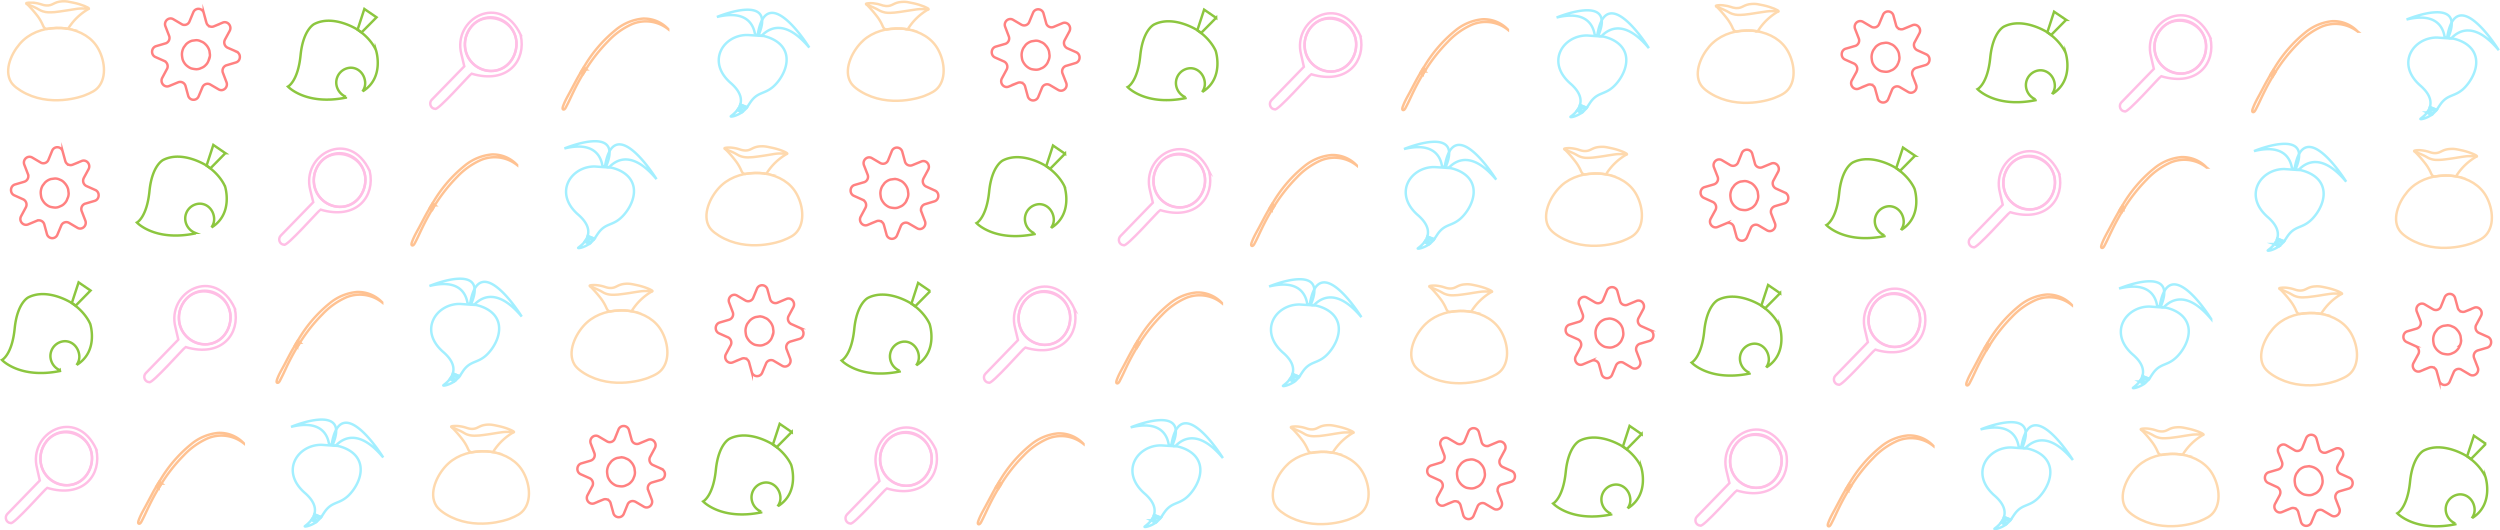 <svg id="Layer_1" data-name="Layer 1" xmlns="http://www.w3.org/2000/svg" viewBox="0 0 3034.2 643.6">
  <defs>
    <style>
      .hbcls-1,.hbcls-2,.hbcls-3,.hbcls-4,.hbcls-5,.hbcls-6,.hbcls-7,.hbcls-8,.hbcls-9{fill:none}.hbcls-1{stroke:#fed9ae}.hbcls-1,.hbcls-10,.hbcls-2,.hbcls-3,.hbcls-4,.hbcls-5,.hbcls-6,.hbcls-7,.hbcls-8,.hbcls-9{stroke-miterlimit:10}.hbcls-1,.hbcls-2,.hbcls-3,.hbcls-4,.hbcls-6,.hbcls-7,.hbcls-9{stroke-width:3px}.hbcls-2{stroke:#000}.hbcls-3{stroke:#ff8181}.hbcls-4{stroke:#8cc63f}.hbcls-5,.hbcls-6{stroke:#ffbee5}.hbcls-7,.hbcls-8{stroke:#ffc292}.hbcls-9{stroke:#a3efff}.hbcls-10{fill:#fff;stroke:#dfcca8}
    </style>
  </defs>
  <path class="hbcls-1" d="M1071.3 22.5c9.2 1 10.4 3 15.7 3.4 8.2.6 8.9-4.4 19.5-5 4.4-.4 7.6.3 13.6 1.6 10 2.1 19.1 6.2 18.8 7.3-.1.6-3-.2-8.6-.2-4 0-6.2.4-14 1.6-11 1.7-16.5 2.6-19 2.7-6 .4-9.9.7-14.6-1-4-1.3-4.2-2.4-11.6-5.6-5.5-2.5-8.5-3.3-8.3-4s5-1.1 8.5-.8z" transform="translate(-11.8 -18.6)"/>
  <path class="hbcls-1" d="M1062.8 23.3a145.7 145.7 0 0114 16 56 56 0 015.5 9.2c1.3 2.8 2 5.5 5.4 6 0 0 15-2.5 25-.3h-.5a2.5 2.5 0 001.7-.7 70.6 70.6 0 0125-23.8" transform="translate(-11.8 -18.6)"/>
  <path class="hbcls-1" d="M1059.3 68c-12 10.8-23.3 32.4-16.4 48.1 1.7 4 5 8.2 13.2 13.3 34.8 21.4 75 6.7 77.4 5.7 8.3-3.4 14.1-5.9 18.4-12.2 9.5-14 4.7-35.9-4.3-48.6-18.2-25.7-64.3-28.3-88.3-6.4z" transform="translate(-11.8 -18.6)"/>
  <path class="hbcls-3" d="M1318 82l-10.8-4.8a7.1 7.1 0 01-3.4-9.5 3.6 3.6 0 01.2-.4l5.7-10.6c3.1-5.8-2.4-12.4-8.3-10l-11 4.6a6.7 6.7 0 01-8.6-3.7 7.5 7.5 0 01-.3-1l-3.2-11.7a6.7 6.7 0 00-12.7-.8l-4.6 11.1a6.6 6.6 0 01-8.6 3.8 7.2 7.2 0 01-.9-.4l-10.2-6c-5.5-3.2-11.9 2.6-9.5 8.7l4.3 11.3a7 7 0 01-4 9.2l-.5.1-11.3 3.3c-6 1.8-6.6 10.6-.8 13.2l10.8 4.8a7.1 7.1 0 013.4 9.5 3 3 0 01-.2.4l-5.7 10.6c-3.1 5.8 2.4 12.4 8.3 10l11-4.6a6.7 6.7 0 018.6 3.7 5.8 5.8 0 01.3 1l3.2 11.7a6.7 6.7 0 0012.7.8l4.6-11.2a6.6 6.6 0 018.6-3.7 5.6 5.6 0 01.9.4l10.2 6c5.6 3.2 12-2.6 9.6-8.7l-4.4-11.3a7 7 0 014-9.2 4 4 0 01.5-.1l11.3-3.4c6-1.7 6.6-10.5.8-13.1zm-33.9 10.5a13.2 13.2 0 01-3.4 5.6 12.6 12.6 0 01-5.4 3.6 12.3 12.3 0 01-6.5 1.5 33 33 0 01-4.6-.6c-2.5-.4-5.8-2.7-7.5-4.5s-4-5.2-4.4-7.8a35.9 35.9 0 01-.6-4.8 18 18 0 012.3-8.8l2.6-3.6a16.5 16.5 0 017.4-4.4l4.5-.7a12.1 12.1 0 016.5 1.5 12.5 12.5 0 015.4 3.6l.2.3.2.2 1 1.1a17.5 17.5 0 013.2 6.4l.6 4.6a13.5 13.5 0 01-1.5 6.8z" transform="translate(-11.8 -18.6)"/>
  <path class="hbcls-4" d="M1487.3 80.5s-5.4-14-22.8-25.5c0 0-28.5-18.3-51.9-6.7 0 0-13.7 6-16.9 38s-15.3 38-15.3 38 21.4 23.3 70.3 13.4v-1a19 19 0 01-11.7-17 18.1 18.1 0 0117.6-18.3c9.8 0 17.1 8.4 17.5 18.3a16.6 16.6 0 01-2.5 9.4 3.6 3.6 0 01.5.4c25.6-16.8 15.2-49 15.2-49z" transform="translate(-11.8 -18.6)"/>
  <path class="hbcls-4" d="M1476 21.6L1457.8 40l-4.6-3.3 8.2-25 14.6 10z"/>
  <path class="hbcls-6" d="M1662.8 61.7c-24.2-52.2-83.2-20-71.8 23.4l3.3 14.6-39.4 40.6c-3.8 4-1.3 10.7 4 11 3 3 42-41.4 44.3-42.6 43.7 13.2 66.8-16 59.6-47zm-7.7 24c-14.8 36.8-68.5 17.6-58.9-21.1 13.5-43.4 74.8-20.8 59 21.2z" transform="translate(-11.8 -18.6)"/>
  <ellipse class="hbcls-6" cx="1614.7" cy="54.3" rx="31.3" ry="32.6"/>
  <path class="hbcls-7" d="M1736.6 107.7l-.9-.6-2.9 5c-3.4 6-6.6 12.3-9.9 18.5-3 5.5-6.2 11-8.4 17-.4 1-1.7 4.4.4 4.6 1.6.1 2.9-2.8 3.5-4 3-5.6 5.5-11.4 8.3-17.2q5.4-11.2 11.8-22zM1739.4 104.1a24 24 0 00-1.3-1l-1.2 2.1 1.6 1.2 1.2.8 1.1-1.9zM1841.9 54.5A40.2 40.2 0 001811 42a60.6 60.6 0 00-33 13.8 163 163 0 00-38.7 45.5l2.1 1.7.6.5a197.8 197.8 0 0127.1-34.2 89.7 89.7 0 0129.3-20.8 43.6 43.6 0 0135.9 1.3 45 45 0 017.6 4.9z" transform="translate(-11.8 -18.6)"/>
  <path class="hbcls-7" d="M1726.8 90.4l1-1.8-2.7-2-1.1 1.9 2.8 2zM1729 86.7l1.2-1.9-2.7-2.2-1.2 1.9 2.8 2.2z"/>
  <path class="hbcls-9" d="M1947.3 61.2a2.7 2.7 0 01.7.2h.5a10.6 10.6 0 013.1.5c22.5-52.5-50.6-22-50.6-22 36.2-8.9 44.5 9.5 46.3 21.3z" transform="translate(-11.8 -18.6)"/>
  <path class="hbcls-9" d="M1950.4 61.5a9.4 9.4 0 012.9 1 10.9 10.9 0 012.4-.2c9.4-9.7 28.7-19.5 57.3 14.7 0 0-51.7-83.5-62.6-15.5z" transform="translate(-11.8 -18.6)"/>
  <path class="hbcls-9" d="M1929.3 146a31 31 0 003.2 1.4l5 2c1.8-2.4 3.2-4.7 4.8-7 8.7-12 16.8-8.7 27.4-18.3 9.7-8.7 20.2-27 14.1-42.2-5.8-14.6-23.6-18.4-26.1-18.9l-9.7-.6-9.6-.7c-14.6-.3-27.4 7.7-32.7 19.1s-3 26.3 12.5 39.6c11.6 10.3 13.2 19 11.1 25.6zM1928.7 151.5c1.6.7 3 1.6 4.6 2.5a25.8 25.8 0 002.8-2.8 77.7 77.7 0 01-7.6-3 20 20 0 01-1.3 2.6zM1930.7 155.2a97.3 97.3 0 00-4.8-2.6 30.3 30.3 0 01-2.1 2.6c-3.1 3.3-6.2 5.1-6 5.3.4.9 7-.6 12.8-4.5l.8-.5z" transform="translate(-11.8 -18.6)"/>
  <path class="hbcls-9" d="M1924.3 132.6l1.5-1.8-8.2-3.4-.8 2.2M1921.5 135.4l-2 1.5-5.4-2.9 1.3-1.8 6.1 3.2"/>
  <path class="hbcls-3" d="M1146.6 249.9l-10.8-4.9a7.1 7.1 0 01-3.3-9.5 3.6 3.6 0 01.1-.3l5.7-10.6c3.1-5.8-2.4-12.4-8.3-10l-11 4.5a6.7 6.7 0 01-8.6-3.6 7.6 7.6 0 01-.3-1l-3.2-11.7a6.7 6.7 0 00-12.7-.9l-4.5 11.2a6.6 6.6 0 01-8.6 3.8 7.2 7.2 0 01-.9-.4l-10.2-6c-5.6-3.2-11.9 2.6-9.6 8.7l4.4 11.3a7 7 0 01-4 9.2l-.5.1-11.3 3.3c-6 1.8-6.6 10.6-.8 13.2l10.7 4.8a7.1 7.1 0 013.4 9.5l-.2.4-5.7 10.6c-3 5.8 2.5 12.4 8.4 10l10.8-4.5a6.7 6.7 0 018.7 3.7 5.8 5.8 0 01.3.9l3.2 11.7a6.7 6.7 0 0012.7.9l4.6-11.3a6.6 6.6 0 018.6-3.7 6.7 6.7 0 011 .5l10.2 5.9c5.5 3.2 11.8-2.6 9.5-8.7l-4.3-11.3a7 7 0 014-9.2 4 4 0 01.4-.1l11.3-3.4c6-1.8 6.6-10.5.8-13.1zm-33.9 10.5a13.1 13.1 0 01-3.4 5.6 12.7 12.7 0 01-5.4 3.6 12.3 12.3 0 01-6.5 1.5 33 33 0 01-4.6-.6c-2.5-.4-5.8-2.7-7.5-4.5s-4-5.2-4.4-7.8a37.6 37.6 0 01-.6-4.8 18 18 0 012.3-8.8l2.6-3.6a16.5 16.5 0 017.4-4.5l4.5-.6a12.2 12.2 0 016.5 1.5 12.4 12.4 0 015.4 3.6l.3.3.1.1a11 11 0 011 1.2 17.6 17.6 0 013.2 6.4l.6 4.6a13.5 13.5 0 01-1.5 6.8z" transform="translate(-11.8 -18.6)"/>
  <path class="hbcls-4" d="M1304 245.4s-5.5-14-22.9-25.4c0 0-28.5-18.4-51.9-6.8 0 0-13.7 6.1-16.9 38s-15.3 38.2-15.3 38.2 21.4 23.2 70.4 13.3l-.2-1a19 19 0 01-11.5-17 18.1 18.1 0 0117.5-18.3c9.8 0 17.1 8.4 17.6 18.3a16.6 16.6 0 01-2.6 9.4 3.6 3.6 0 01.5.4c25.6-17 15.2-49.1 15.2-49.1z" transform="translate(-11.8 -18.6)"/>
  <path class="hbcls-4" d="M1292.6 186.5l-18.1 18.4-4.7-3.3 8.2-25 14.6 10z"/>
  <path class="hbcls-6" d="M1479.4 226.6c-24.2-52.2-83.2-20-71.8 23.5l3.4 14.5-39.4 40.6c-3.8 4-1.4 10.7 4 11 3 3 41.9-41.4 44.3-42.6 43.6 13.2 66.6-16 59.5-47zm-7.7 24c-14.8 36.8-68.5 17.6-58.9-21.1 13.5-43.4 74.8-20.8 59 21.2z" transform="translate(-11.8 -18.6)"/>
  <ellipse class="hbcls-6" cx="1431.3" cy="219.2" rx="31.3" ry="32.6"/>
  <path class="hbcls-7" d="M1553.2 272.6l-.9-.6-2.9 5c-3.4 6.1-6.6 12.3-9.9 18.5-3 5.5-6.2 11-8.4 17-.4 1-1.7 4.4.4 4.6 1.6 0 2.9-2.8 3.5-4 3-5.6 5.5-11.5 8.3-17.2a287 287 0 0111.8-22zM1556 269l-1.3-1-1.3 2.1 1.7 1.1 1.1.9 1.2-2zM1658.5 219.4a40 40 0 00-31-12.6 60.6 60.6 0 00-33 13.8 163 163 0 00-38.6 45.5l2 1.7.7.5a197.7 197.7 0 0127-34.2 89.8 89.8 0 0129.3-20.8 43.6 43.6 0 0136 1.3 45 45 0 017.6 4.9z" transform="translate(-11.8 -18.6)"/>
  <path class="hbcls-7" d="M1543.4 255.3l1-1.8-2.7-2-1.1 1.9 2.8 2zM1545.7 251.6l1.1-1.9-2.7-2.2-1.1 1.9 2.7 2.2z"/>
  <path class="hbcls-9" d="M1762 220.8l.7.2h.5a11 11 0 013.1.5c22.5-52.5-50.5-22-50.5-22 36.2-8.8 44.5 9.5 46.2 21.3z" transform="translate(-11.8 -18.6)"/>
  <path class="hbcls-9" d="M1765.2 221.2a9.4 9.4 0 012.9 1 10.9 10.9 0 012.4-.3c9.3-9.6 28.7-19.5 57.2 14.7 0 0-51.6-83.5-62.5-15.4z" transform="translate(-11.8 -18.6)"/>
  <path class="hbcls-9" d="M1744.1 305.7a31 31 0 003.2 1.4l5 1.9c1.8-2.3 3.2-4.7 4.8-7 8.7-11.9 16.8-8.7 27.4-18.2 9.7-8.7 20.2-27 14-42.3-5.8-14.5-23.5-18.3-26-18.8l-9.7-.7-9.6-.6c-14.6-.4-27.4 7.7-32.7 19s-3 26.3 12.5 39.6c11.7 10.3 13.2 19 11.1 25.7zM1743.5 311.1l4.6 2.5a28.9 28.9 0 002.8-2.7 75.5 75.5 0 01-7.6-3 20 20 0 01-1.4 2.5zM1745.5 314.8l-4.3-2.3-.5-.2a30 30 0 01-2.2 2.5c-3 3.3-6.1 5.2-6 5.4.4.8 7-.7 12.9-4.5l.8-.6z" transform="translate(-11.8 -18.6)"/>
  <path class="hbcls-9" d="M1739 292.3l1.6-2-8.2-3.3-.8 2.2M1736.3 295l-2 1.5-5.4-2.8 1.3-2 6.1 3.3"/>
  <path class="hbcls-1" d="M1918.7 198.5c9.3 1 10.5 3 15.7 3.4 8.3.5 9-4.4 19.5-5 4.5-.4 7.7.3 13.7 1.6 9.9 2.1 19 6.2 18.8 7.3-.1.5-3-.2-8.7-.2-3.9 0-6 .4-14 1.6a315 315 0 01-19 2.7c-6 .4-9.8.7-14.6-1-3.8-1.3-4-2.4-11.5-5.6-5.5-2.5-8.5-3.3-8.4-4s5.1-1.2 8.5-.8z" transform="translate(-11.8 -18.6)"/>
  <path class="hbcls-1" d="M1910.3 199.3a145.7 145.7 0 0114 16 56 56 0 015.5 9.1c1.3 2.8 2 5.5 5.4 6 0 0 15-2.4 24.9-.2h-.4a2.5 2.5 0 001.7-.7 70.6 70.6 0 0125-23.7" transform="translate(-11.8 -18.6)"/>
  <path class="hbcls-1" d="M1906.8 244c-12 10.8-23.3 32.4-16.5 48.1 1.8 4 5 8.2 13.3 13.3 34.7 21.4 75 6.7 77.4 5.7 8.3-3.4 14-5.9 18.4-12.2 9.4-14 4.7-35.9-4.3-48.6-18.2-25.7-64.3-28.3-88.3-6.4zM2102.8 25c9.3 1 10.5 3 15.7 3.4 8.3.6 9-4.4 19.5-5 4.5-.4 7.7.3 13.7 1.6 9.9 2.1 19 6.2 18.8 7.3-.1.6-3-.2-8.7-.2-3.9 0-6.1.4-14 1.6-11 1.7-16.5 2.6-19 2.7-6 .4-9.8.7-14.6-1-3.9-1.3-4.1-2.4-11.5-5.6-5.5-2.5-8.5-3.2-8.4-4s5.1-1.2 8.5-.8z" transform="translate(-11.8 -18.6)"/>
  <path class="hbcls-1" d="M2094.4 25.8a146.6 146.6 0 0114 16 56.4 56.4 0 015.5 9.1c1.3 2.8 2 5.5 5.4 6 0 0 15-2.4 24.9-.3l-.4.1a2.4 2.4 0 001.7-.7 70.6 70.6 0 0125-23.8" transform="translate(-11.8 -18.6)"/>
  <path class="hbcls-1" d="M2090.8 70.4c-11.9 10.9-23.2 32.5-16.4 48.2 1.8 4 5 8.2 13.3 13.3 34.7 21.4 75 6.7 77.3 5.7 8.4-3.4 14.2-5.9 18.5-12.3 9.4-13.9 4.7-35.8-4.3-48.5-18.2-25.8-64.4-28.3-88.3-6.4z" transform="translate(-11.8 -18.6)"/>
  <path class="hbcls-3" d="M2349.6 84.5l-10.8-4.9a7.1 7.1 0 01-3.4-9.5l.2-.3 5.7-10.7c3.1-5.7-2.5-12.3-8.4-9.9l-10.9 4.5a6.7 6.7 0 01-8.7-3.6 7 7 0 01-.3-1l-3.2-11.7a6.7 6.7 0 00-12.6-.9l-4.7 11.2a6.6 6.6 0 01-8.5 3.8 6 6 0 01-.9-.4l-10.2-6c-5.6-3.2-12 2.5-9.6 8.7l4.4 11.3a7 7 0 01-4 9.2l-.5.1-11.3 3.3c-6 1.8-6.6 10.6-.8 13.2l10.8 4.8a7.1 7.1 0 013.3 9.5 2 2 0 01-.1.4l-5.8 10.6c-3 5.7 2.5 12.3 8.4 10l10.9-4.6a6.7 6.7 0 018.7 3.7 7.5 7.5 0 01.3 1l3.2 11.6a6.7 6.7 0 0012.7 1l4.6-11.3a6.7 6.7 0 019.5-3.3l10.2 6c5.5 3.1 11.9-2.6 9.5-8.8l-4.3-11.3a7 7 0 014-9.1l.5-.2 11.2-3.3c6.1-1.7 6.7-10.5.9-13.1zm-34 10.5a13.1 13.1 0 01-3.4 5.6 12.4 12.4 0 01-5.4 3.6 12.1 12.1 0 01-6.4 1.5 33 33 0 01-4.7-.6c-2.5-.4-5.7-2.7-7.5-4.5s-3.9-5.2-4.3-7.8a35.5 35.5 0 01-.6-4.8 18 18 0 012.3-8.8l2.6-3.6a16.7 16.7 0 017.4-4.4l4.5-.7a12.3 12.3 0 016.4 1.5 12.6 12.6 0 015.4 3.6l.3.3.1.2 1 1.1a17.7 17.7 0 013.2 6.4l.6 4.6a13.5 13.5 0 01-1.5 6.8z" transform="translate(-11.8 -18.6)"/>
  <path class="hbcls-4" d="M2518.9 83s-5.4-14-22.8-25.5c0 0-28.6-18.3-52-6.7 0 0-13.6 6-16.8 38s-15.4 38-15.4 38 21.5 23.3 70.4 13.4l-.1-1a19 19 0 01-11.6-17 18.1 18.1 0 0117.5-18.3c9.9 0 17.2 8.4 17.6 18.2a16.5 16.5 0 01-2.6 9.5 5.6 5.6 0 01.6.4c25.6-16.8 15.2-49 15.2-49z" transform="translate(-11.8 -18.6)"/>
  <path class="hbcls-4" d="M2507.6 24.1l-18.2 18.4-4.6-3.3 8.2-25 14.6 9.9z"/>
  <path class="hbcls-6" d="M2694.4 64.2c-24.2-52.3-83.3-20-71.9 23.4l3.4 14.6-39.4 40.6c-3.8 4-1.3 10.7 4 11 3 3 41.9-41.4 44.3-42.7 43.7 13.2 66.7-15.8 59.6-46.9zm-7.7 24c-14.8 36.8-68.5 17.5-59-21.1 13.5-43.4 74.9-20.8 59 21.1z" transform="translate(-11.8 -18.6)"/>
  <ellipse class="hbcls-6" cx="2646.2" cy="56.8" rx="31.3" ry="32.6"/>
  <path class="hbcls-7" d="M2768.2 110.2l-1-.6-2.8 5c-3.5 6-6.7 12.3-10 18.5-3 5.5-6.1 11-8.3 17-.4 1-1.7 4.4.4 4.6 1.6 0 2.8-2.8 3.5-4 2.9-5.6 5.5-11.5 8.3-17.2q5.4-11.2 11.8-22zM2771 106.6a24 24 0 00-1.3-1l-1.3 2.1 1.7 1.1 1.1.9 1.2-1.9zM2873.4 57a40.2 40.2 0 00-30.9-12.7 60.6 60.6 0 00-33 13.9 163 163 0 00-38.7 45.5l2.1 1.7.6.5a198.2 198.2 0 0127.2-34.3 89.7 89.7 0 0129.2-20.8 43.7 43.7 0 0135.9 1.4 46.2 46.2 0 017.7 4.8z" transform="translate(-11.8 -18.6)"/>
  <path class="hbcls-7" d="M2758.3 93l1.1-2-2.8-2-1 2 2.7 2zM2760.6 89.2l1.2-1.9-2.7-2.2-1.2 1.9 2.7 2.2z"/>
  <path class="hbcls-9" d="M2978.8 63.7a2.7 2.7 0 01.7.2h.6a11.3 11.3 0 013 .4c22.5-52.5-50.5-22-50.5-22 36.1-8.8 44.5 9.6 46.2 21.4z" transform="translate(-11.8 -18.6)"/>
  <path class="hbcls-9" d="M2982 64a10 10 0 012.8 1 12.2 12.2 0 012.5-.3c9.3-9.6 28.6-19.5 57.2 14.8 0 0-51.6-83.5-62.6-15.5z" transform="translate(-11.8 -18.6)"/>
  <path class="hbcls-9" d="M2961 148.5a31 31 0 003 1.4l5.1 2c1.8-2.4 3.1-4.7 4.8-7 8.7-12 16.8-8.7 27.4-18.2 9.6-8.8 20.2-27 14-42.3-5.8-14.6-23.5-18.4-26-18.9l-9.7-.6-9.6-.7c-14.6-.3-27.4 7.7-32.7 19.1s-3 26.3 12.5 39.6c11.6 10.3 13.1 19 11.1 25.6zM2960.2 154c1.6.7 3.1 1.6 4.6 2.5a24.9 24.9 0 002.8-2.8 72.9 72.9 0 01-7.5-3 19.3 19.3 0 01-1.4 2.6zM2962.3 157.6l-4.3-2.2-.6-.3a27.4 27.4 0 01-2 2.6c-3.2 3.2-6.2 5.1-6 5.3.3.8 7-.6 12.7-4.5l.8-.5z" transform="translate(-11.8 -18.6)"/>
  <path class="hbcls-9" d="M2955.9 135.1l1.5-1.8-8.3-3.4-.8 2.2M2953 137.9l-1.8 1.5-5.5-2.9 1.3-1.8 6 3.2"/>
  <path class="hbcls-3" d="M2178.2 252.4l-10.8-4.9a7.1 7.1 0 01-3.4-9.5l.2-.3 5.7-10.7c3-5.7-2.5-12.3-8.4-9.9l-10.9 4.5a6.7 6.7 0 01-8.6-3.6 7.2 7.2 0 01-.3-1l-3.2-11.7a6.7 6.7 0 00-12.7-.8l-4.5 11.2a6.6 6.6 0 01-8.6 3.7 6 6 0 01-.9-.4l-10.2-6c-5.5-3.2-11.9 2.6-9.6 8.7l4.4 11.3a7 7 0 01-4 9.2l-.5.2-11.3 3.3c-6 1.8-6.6 10.5-.8 13.1l10.8 4.9a7.1 7.1 0 013.4 9.4l-.2.4-5.8 10.6c-3 5.8 2.5 12.3 8.4 10l10.8-4.5a6.7 6.7 0 018.7 3.7 7.5 7.5 0 01.3.9l3.2 11.7a6.7 6.7 0 0012.6.8l4.7-11.2a6.6 6.6 0 018.6-3.7 8 8 0 01.9.4l10.2 6c5.6 3.2 12-2.6 9.6-8.7l-4.4-11.3a7 7 0 014-9.2l.5-.2 11.3-3.3c6-1.8 6.6-10.5.8-13.1zm-34 10.5a13 13 0 01-3.4 5.6 12.5 12.5 0 01-5.4 3.6 12.1 12.1 0 01-6.4 1.5 33 33 0 01-4.7-.6c-2.5-.5-5.7-2.8-7.5-4.6s-3.9-5.2-4.3-7.7a37.1 37.1 0 01-.6-4.9 18 18 0 012.3-8.8l2.6-3.5a16.7 16.7 0 017.4-4.5l4.5-.6a12.3 12.3 0 016.4 1.5 12.6 12.6 0 015.4 3.6l.3.2.1.2a13.5 13.5 0 011 1.2 17.8 17.8 0 013.2 6.3l.6 4.7a13.4 13.4 0 01-1.4 6.8z" transform="translate(-11.8 -18.6)"/>
  <path class="hbcls-4" d="M2335.5 247.9s-5.4-14-22.8-25.5c0 0-28.6-18.3-52-6.7 0 0-13.6 6-16.8 38s-15.4 38.1-15.4 38.1 21.5 23.2 70.4 13.4l-.1-1a19 19 0 01-11.6-17 18.1 18.1 0 0117.5-18.3c9.9 0 17.2 8.4 17.6 18.3a16.5 16.5 0 01-2.6 9.4 5.6 5.6 0 01.6.4c25.6-17 15.2-49.1 15.2-49.1z" transform="translate(-11.8 -18.6)"/>
  <path class="hbcls-4" d="M2324.2 189l-18.2 18.4-4.6-3.3 8.2-25 14.6 9.9z"/>
  <path class="hbcls-6" d="M2511 229.1c-24.2-52.3-83.3-20-71.9 23.4l3.4 14.6-39.4 40.6c-3.8 4-1.3 10.7 4 11 3 3 41.9-41.4 44.3-42.6 43.7 13.1 66.7-16 59.6-47zm-7.7 24c-14.8 36.8-68.5 17.5-59-21.1 13.6-43.4 74.9-20.8 59 21.1z" transform="translate(-11.8 -18.6)"/>
  <ellipse class="hbcls-6" cx="2462.8" cy="221.7" rx="31.3" ry="32.6"/>
  <path class="hbcls-7" d="M2584.8 275l-1-.5-2.8 5c-3.5 6.1-6.7 12.3-10 18.4-3 5.6-6.1 11-8.3 17-.4 1.2-1.7 4.5.4 4.6 1.6.2 2.8-2.7 3.5-3.9 2.9-5.6 5.5-11.5 8.3-17.2a287 287 0 0111.8-22zM2587.6 271.5l-1.3-1-1.3 2.1 1.6 1.1 1.2.9 1.2-1.9zM2690 222a40.1 40.1 0 00-30.9-12.7 60.6 60.6 0 00-33 13.8 163 163 0 00-38.7 45.5c.8.5 1.5 1.1 2.1 1.7l.7.5a198.4 198.4 0 0127-34.2 89.8 89.8 0 0129.3-20.9 43.7 43.7 0 0135.9 1.4 46.2 46.2 0 017.7 4.9z" transform="translate(-11.8 -18.6)"/>
  <path class="hbcls-7" d="M2575 257.8l1-1.9-2.8-2-1 2 2.7 2zM2577.2 254l1.2-1.8-2.7-2.2-1.2 1.9 2.7 2.2z"/>
  <path class="hbcls-9" d="M2793.6 223.3l.7.2h.5a11.3 11.3 0 013.1.4c22.5-52.4-50.5-21.9-50.5-21.9 36.1-8.9 44.4 9.4 46.2 21.3z" transform="translate(-11.8 -18.6)"/>
  <path class="hbcls-9" d="M2796.7 223.7a10 10 0 013 1 12.2 12.2 0 012.3-.3c9.4-9.6 28.7-19.5 57.3 14.7 0 0-51.6-83.5-62.6-15.4z" transform="translate(-11.8 -18.6)"/>
  <path class="hbcls-9" d="M2775.7 308.1a31 31 0 003.2 1.4l5 2c1.8-2.3 3.1-4.7 4.8-7 8.7-11.9 16.8-8.7 27.3-18.2 9.7-8.7 20.3-27 14.1-42.3-5.8-14.6-23.6-18.3-26.1-18.9l-9.6-.6-9.7-.7c-14.5-.3-27.3 7.7-32.6 19.1s-3 26.3 12.5 39.6c11.6 10.3 13.1 19 11 25.6zM2775 313.6c1.6.7 3 1.6 4.6 2.5a27.8 27.8 0 002.8-2.8 71 71 0 01-7.5-3 19.4 19.4 0 01-1.4 2.6zM2777 317.3l-4.2-2.3-.6-.2a27.1 27.1 0 01-2.1 2.5c-3.1 3.3-6.1 5.1-6 5.4.4.8 7-.7 12.8-4.6l.8-.5z" transform="translate(-11.8 -18.6)"/>
  <path class="hbcls-9" d="M2770.7 294.7l1.5-1.8-8.3-3.4-.8 2.2M2767.9 297.5l-2 1.5-5.4-2.8 1.3-2 6 3.3"/>
  <path class="hbcls-1" d="M2950.3 201c9.3 1 10.5 3 15.7 3.4 8.2.5 9-4.4 19.5-5 4.5-.4 7.6.3 13.7 1.6 9.9 2.1 19 6.2 18.8 7.3-.2.5-3.1-.2-8.7-.2-3.9 0-6.1.4-14 1.6a315 315 0 01-19 2.7c-6 .4-9.8.7-14.6-1-3.9-1.3-4.1-2.4-11.5-5.6-5.5-2.5-8.5-3.3-8.4-4s5.1-1.2 8.5-.8z" transform="translate(-11.8 -18.6)"/>
  <path class="hbcls-1" d="M2941.8 201.8a146.6 146.6 0 0114.1 16 56.4 56.4 0 015.5 9.1c1.3 2.8 2 5.5 5.4 6 0 0 15-2.5 24.9-.3h-.4a2.4 2.4 0 001.7-.6 70.6 70.6 0 0125-23.7" transform="translate(-11.8 -18.6)"/>
  <path class="hbcls-1" d="M2938.3 246.4c-11.9 10.9-23.2 32.5-16.4 48.2 1.8 4 5 8.2 13.2 13.3 34.8 21.4 75 6.7 77.4 5.7 8.4-3.4 14.1-5.9 18.5-12.3 9.4-13.9 4.7-35.8-4.3-48.5-18.3-25.8-64.4-28.3-88.4-6.4zM52.2 21.9c9.2.9 10.4 3 15.7 3.3 8.2.6 8.9-4.4 19.5-5 4.4-.3 7.6.4 13.6 1.7 10 2 19.1 6.1 18.8 7.2-.1.6-3-.2-8.6-.2-4 0-6.2.4-14 1.7-11 1.7-16.5 2.5-19 2.7-6 .4-9.9.6-14.6-1-4-1.3-4.2-2.4-11.6-5.7-5.5-2.4-8.5-3.2-8.4-4s5.2-1 8.6-.8z" transform="translate(-11.8 -18.6)"/>
  <path class="hbcls-1" d="M43.7 22.6a145.7 145.7 0 0114.1 16 56.4 56.4 0 015.4 9.2c1.3 2.8 2 5.5 5.5 6 0 0 14.9-2.5 24.8-.3h-.4a2.5 2.5 0 001.8-.7 70.6 70.6 0 0125-23.7" transform="translate(-11.8 -18.6)"/>
  <path class="hbcls-1" d="M40.2 67.3c-11.9 10.9-23.3 32.4-16.4 48.2 1.7 4 5 8.1 13.2 13.2 34.8 21.5 75 6.7 77.4 5.7 8.3-3.4 14.1-5.8 18.4-12.2 9.5-13.9 4.7-35.8-4.3-48.5-18.2-25.8-64.3-28.3-88.3-6.4z" transform="translate(-11.8 -18.6)"/>
  <path class="hbcls-3" d="M299 81.3L288 76.5a7.1 7.1 0 01-3.3-9.5l.1-.3 5.8-10.7c3-5.7-2.5-12.3-8.4-10l-10.9 4.6a6.7 6.7 0 01-8.7-3.7 7.6 7.6 0 01-.3-.9l-3.2-11.7a6.7 6.7 0 00-12.6-1l-4.7 11.3a6.6 6.6 0 01-8.6 3.8 7.3 7.3 0 01-.9-.5l-10.2-6c-5.5-3.2-11.9 2.6-9.5 8.7L217 62a7 7 0 01-4 9.2l-.5.1-11.2 3.3c-6.1 1.8-6.7 10.6-.9 13.2l10.8 4.8a7.1 7.1 0 013.4 9.5l-.2.3-5.7 10.7c-3 5.7 2.5 12.3 8.4 9.9l10.9-4.5a6.7 6.7 0 018.7 3.7 5.7 5.7 0 01.3.9l3.2 11.7a6.7 6.7 0 0012.6.9l4.7-11.2a6.7 6.7 0 019.4-3.4l10.3 6c5.5 3.2 11.8-2.6 9.5-8.7l-4.3-11.3a7 7 0 014-9.2l.4-.1 11.3-3.4c6-1.7 6.6-10.5.8-13zm-34 10.5a13.2 13.2 0 01-3.5 5.7 12.5 12.5 0 01-5.4 3.6 12.3 12.3 0 01-6.4 1.5 33 33 0 01-4.7-.7c-2.4-.4-5.7-2.7-7.5-4.5s-3.9-5.2-4.3-7.8a35.5 35.5 0 01-.6-4.8 18 18 0 012.3-8.8l2.6-3.5A16.7 16.7 0 01245 68l4.5-.6a12.3 12.3 0 016.4 1.5 12.6 12.6 0 015.4 3.6l.3.2.2.2 1 1.2a17.5 17.5 0 013.2 6.3l.6 4.7a13.5 13.5 0 01-1.6 6.8z" transform="translate(-11.8 -18.6)"/>
  <path class="hbcls-4" d="M468.2 79.8s-5.3-14-22.8-25.4c0 0-28.5-18.4-51.9-6.8 0 0-13.7 6.1-16.9 38s-15.3 38.1-15.3 38.1 21.4 23.2 70.3 13.4v-1a19 19 0 01-11.7-17 18.1 18.1 0 0117.6-18.3c9.8 0 17.1 8.3 17.5 18.2a16.6 16.6 0 01-2.5 9.4 5.6 5.6 0 01.5.4c25.6-16.8 15.2-49 15.2-49z" transform="translate(-11.8 -18.6)"/>
  <path class="hbcls-4" d="M457 21l-18.2 18.4L434 36l8.2-25.1L457 21z"/>
  <path class="hbcls-6" d="M643.8 61c-24.3-52.2-83.3-20-72 23.5l3.5 14.6-39.5 40.6c-3.8 3.9-1.3 10.7 4 11 3 3 42-41.4 44.3-42.7 43.7 13.2 66.8-15.9 59.6-47zM636 85c-14.8 36.9-68.4 17.6-58.9-21C590.6 20.5 652 43.1 636 85z" transform="translate(-11.8 -18.6)"/>
  <ellipse class="hbcls-6" cx="595.6" cy="53.6" rx="31.3" ry="32.6"/>
  <path class="hbcls-7" d="M717.5 107l-.9-.5-2.9 5c-3.4 6-6.6 12.3-9.9 18.4-3 5.6-6.2 11-8.4 17-.4 1.1-1.7 4.5.4 4.6 1.6.2 2.9-2.7 3.5-4 3-5.5 5.5-11.4 8.3-17.1q5.4-11.3 11.8-22zM720.3 103.5a24 24 0 00-1.3-1l-1.2 2 1.6 1.2 1.2.8 1.1-1.8zM822.8 53.9a40.1 40.1 0 00-31-12.7 60.6 60.6 0 00-33 13.9 163 163 0 00-38.6 45.4l2 1.8.7.5A198.2 198.2 0 01750 68.5a89.7 89.7 0 0129.3-20.8 43.7 43.7 0 0135.8 1.4 45.5 45.5 0 017.7 4.9z" transform="translate(-11.8 -18.6)"/>
  <path class="hbcls-7" d="M707.7 89.8l1.1-1.9-2.8-2-1.1 2 2.8 1.9zM710 86l1.1-1.8-2.7-2.3-1.1 2L710 86z"/>
  <path class="hbcls-9" d="M928.2 60.6a2.7 2.7 0 01.7.2h.5a11 11 0 013.1.4c22.5-52.5-50.6-22-50.6-22 36.2-8.8 44.5 9.5 46.3 21.4z" transform="translate(-11.8 -18.6)"/>
  <path class="hbcls-9" d="M931.3 60.9a10 10 0 012.9 1 12.2 12.2 0 012.4-.3C946 52 965.3 42.1 994 76.3c0 0-51.7-83.4-62.6-15.4z" transform="translate(-11.8 -18.6)"/>
  <path class="hbcls-9" d="M910.3 145.4a31 31 0 003.1 1.4l5 2c1.8-2.4 3.2-4.8 4.8-7 8.7-12 16.8-8.8 27.4-18.3 9.7-8.7 20.2-27 14.1-42.2-5.8-14.6-23.6-18.4-26.1-19l-9.7-.6-9.6-.6c-14.6-.3-27.4 7.7-32.6 19.1s-3.1 26.2 12.4 39.5c11.6 10.3 13.2 19 11.2 25.7zM909.6 150.8l4.6 2.5a24 24 0 002.8-2.7 73.8 73.8 0 01-7.6-3 20 20 0 01-1.3 2.6zM911.6 154.5l-4.3-2.2-.5-.3a27.4 27.4 0 01-2.1 2.5c-3.1 3.3-6.2 5.2-6 5.4.4.8 7-.7 12.8-4.5l.8-.6z" transform="translate(-11.8 -18.6)"/>
  <path class="hbcls-9" d="M905.2 132l1.5-1.9-8.2-3.3-.8 2.1M902.4 134.7l-1.9 1.5-5.5-2.8 1.3-1.9 6.1 3.2"/>
  <path class="hbcls-3" d="M127.5 249.2l-10.8-4.8a7.1 7.1 0 01-3.3-9.5l.1-.3 5.8-10.7c3-5.7-2.5-12.3-8.4-9.9l-10.9 4.5a6.7 6.7 0 01-8.7-3.7 7.6 7.6 0 01-.3-.9l-3.2-11.7a6.7 6.7 0 00-12.6-.9l-4.6 11.2a6.6 6.6 0 01-8.6 3.8 7.3 7.3 0 01-.9-.5l-10.2-6c-5.6-3.2-11.9 2.6-9.6 8.7l4.4 11.4a7 7 0 01-4 9.1 3.8 3.8 0 01-.5.2L30 242.5c-6 1.8-6.6 10.6-.8 13.2l10.7 4.8a7.1 7.1 0 013.4 9.5l-.2.4-5.7 10.6c-3.1 5.8 2.5 12.3 8.4 10l10.8-4.5a6.7 6.7 0 018.7 3.7 5.7 5.7 0 01.3.9l3.2 11.7a6.7 6.7 0 0012.6.8l4.7-11.2a6.6 6.6 0 019.5-3.3l10.2 6c5.6 3.2 11.9-2.6 9.6-8.7L111 275a7 7 0 014-9.2l.5-.1 11.2-3.3c6-1.8 6.6-10.6.8-13.2zm-33.9 10.5a13 13 0 01-3.4 5.7 12.6 12.6 0 01-5.4 3.6 12.2 12.2 0 01-6.5 1.5 33 33 0 01-4.6-.7c-2.5-.4-5.8-2.7-7.5-4.5s-4-5.2-4.4-7.8a37.1 37.1 0 01-.6-4.8 18 18 0 012.3-8.8l2.7-3.5a16.7 16.7 0 017.4-4.5l4.4-.6a12.3 12.3 0 016.5 1.4 12.5 12.5 0 015.4 3.7l.2.2.2.2a12.1 12.1 0 011 1.2 17.7 17.7 0 013.2 6.3l.6 4.7a13.4 13.4 0 01-1.5 6.7z" transform="translate(-11.8 -18.6)"/>
  <path class="hbcls-4" d="M284.8 244.7s-5.4-14-22.8-25.4c0 0-28.5-18.3-51.9-6.7 0 0-13.7 6-16.9 38S178 288.7 178 288.7s21.4 23.2 70.3 13.3v-.9a19 19 0 01-11.7-17 18.1 18.1 0 0117.6-18.3c9.8 0 17.1 8.3 17.5 18.2a16.6 16.6 0 01-2.5 9.4 5.6 5.6 0 01.5.5c25.6-17 15.2-49.2 15.2-49.2z" transform="translate(-11.8 -18.6)"/>
  <path class="hbcls-4" d="M273.5 185.9l-18.1 18.4-4.7-3.3 8.2-25.1 14.6 10z"/>
  <path class="hbcls-6" d="M460.4 226c-24.3-52.3-83.3-20-72 23.4L392 264l-39.5 40.6c-3.8 4-1.3 10.7 4 11 3 3 42-41.4 44.3-42.6 43.7 13.1 66.8-16 59.7-47zm-7.8 24c-14.8 36.8-68.4 17.5-58.9-21.1 13.5-43.4 74.8-20.8 59 21.1z" transform="translate(-11.8 -18.6)"/>
  <ellipse class="hbcls-6" cx="412.2" cy="218.5" rx="31.3" ry="32.6"/>
  <path class="hbcls-7" d="M534.1 272l-.9-.6-2.9 5c-3.4 6.1-6.6 12.3-9.9 18.5-3 5.5-6.2 11-8.4 17-.4 1-1.7 4.4.4 4.6 1.6 0 2.9-2.8 3.5-4 3-5.6 5.5-11.5 8.3-17.2a287 287 0 0111.8-22zM537 268.4l-1.4-1-1.2 2c.5.5 1 .8 1.6 1.2l1.2.9 1.1-2zM639.4 218.8a40.1 40.1 0 00-31-12.7 60.6 60.6 0 00-33 13.9 163 163 0 00-38.6 45.4l2 1.8.7.5a198 198 0 0127-34.3 89.8 89.8 0 0129.4-20.8 43.7 43.7 0 0135.8 1.4 45.5 45.5 0 017.7 4.9z" transform="translate(-11.8 -18.6)"/>
  <path class="hbcls-7" d="M524.3 254.7l1.1-1.9-2.8-2-1.1 2 2.8 1.9zM526.6 251l1.1-2-2.7-2.2-1.1 2 2.7 2.1z"/>
  <path class="hbcls-9" d="M743 220.2l.7.2h.5a11.3 11.3 0 013.1.4c22.5-52.5-50.5-22-50.5-22 36-8.8 44.4 9.5 46.2 21.4z" transform="translate(-11.8 -18.6)"/>
  <path class="hbcls-9" d="M746 220.5a10 10 0 013 1 12.2 12.2 0 012.4-.2c9.3-9.7 28.7-19.5 57.2 14.7 0 0-51.6-83.5-62.5-15.5z" transform="translate(-11.8 -18.6)"/>
  <path class="hbcls-9" d="M725 305a31 31 0 003.2 1.4l5 2c1.8-2.4 3.1-4.7 4.8-7 8.7-12 16.8-8.7 27.3-18.3 9.7-8.7 20.3-27 14.1-42.2-5.8-14.6-23.5-18.4-26.1-18.9l-9.6-.6-9.7-.7c-14.5-.3-27.3 7.7-32.6 19.1s-3 26.3 12.5 39.6c11.7 10.3 13.2 19 11.1 25.6zM724.4 310.5c1.6.7 3 1.6 4.6 2.5a27.8 27.8 0 002.8-2.8 75.5 75.5 0 01-7.6-3 19.4 19.4 0 01-1.3 2.6zM726.4 314.1l-4.3-2.2-.5-.3a28.5 28.5 0 01-2.1 2.6c-3.1 3.2-6.2 5.1-6 5.3.4.8 7-.6 12.8-4.5l.8-.5z" transform="translate(-11.8 -18.6)"/>
  <path class="hbcls-9" d="M720 291.6l1.5-1.9-8.2-3.3-.8 2.2M717.2 294.4l-2 1.5-5.4-2.9 1.3-1.9 6.1 3.3"/>
  <path class="hbcls-1" d="M899.6 197.8c9.3 1 10.5 3 15.7 3.4 8.3.6 9-4.4 19.5-5 4.5-.3 7.7.4 13.7 1.7 10 2 19.1 6.1 18.8 7.2-.1.6-3-.2-8.6-.2-4 0-6.2.4-14 1.7a315 315 0 01-19 2.7c-6 .4-9.9.6-14.6-1-4-1.3-4.2-2.4-11.6-5.7-5.5-2.4-8.5-3.2-8.4-4s5.1-1.1 8.5-.8z" transform="translate(-11.8 -18.6)"/>
  <path class="hbcls-1" d="M891.2 198.6a145.7 145.7 0 0114 16 56.4 56.4 0 015.5 9.2c1.3 2.8 2 5.5 5.4 6 0 0 15-2.5 25-.3h-.5a2.5 2.5 0 001.7-.6 70.6 70.6 0 0125-23.8" transform="translate(-11.8 -18.6)"/>
  <path class="hbcls-1" d="M887.7 243.3c-12 10.9-23.3 32.5-16.4 48.2 1.7 4 5 8.1 13.2 13.2 34.8 21.5 75 6.7 77.4 5.7 8.3-3.4 14.1-5.8 18.4-12.2 9.5-13.9 4.7-35.8-4.3-48.5-18.2-25.8-64.3-28.3-88.3-6.4z" transform="translate(-11.8 -18.6)"/>
  <path class="hbcls-3" d="M983 416.7l-10.8-4.8a7.1 7.1 0 01-3.4-9.5l.2-.4 5.7-10.6c3-5.8-2.5-12.4-8.4-10l-10.9 4.6a6.7 6.7 0 01-8.7-3.7 7.2 7.2 0 01-.3-.9l-3.2-11.7a6.7 6.7 0 00-12.6-.9L926 380a6.6 6.6 0 01-9.5 3.3l-10.2-6c-5.5-3.2-11.9 2.6-9.5 8.7l4.3 11.4a7 7 0 01-4 9.1l-.5.2-11.2 3.3c-6.1 1.8-6.7 10.6-.9 13.2l10.8 4.8a7.1 7.1 0 013.4 9.5l-.2.3-5.7 10.7c-3 5.7 2.5 12.3 8.4 9.9l10.8-4.5a6.7 6.7 0 018.7 3.7 6 6 0 01.3.9l3.2 11.7a6.7 6.7 0 0012.6.9l4.7-11.2a6.6 6.6 0 018.6-3.8 7.3 7.3 0 01.9.5l10.2 6c5.6 3.1 12-2.6 9.6-8.8l-4.3-11.3a7 7 0 014-9.1l.4-.2 11.3-3.3c6-1.8 6.5-10.6.7-13.2zm-34 10.5a13 13 0 01-3.4 5.6 12.5 12.5 0 01-5.4 3.6 12.1 12.1 0 01-6.5 1.5 33 33 0 01-4.6-.6c-2.5-.4-5.8-2.7-7.5-4.5s-4-5.2-4.4-7.8a39 39 0 01-.6-4.8 18 18 0 012.3-8.8l2.7-3.5a16.7 16.7 0 017.4-4.5l4.4-.7a12.3 12.3 0 016.5 1.5 12.5 12.5 0 015.4 3.6l.2.3.2.2a13.5 13.5 0 011 1.1 17.8 17.8 0 013.2 6.4l.6 4.6a13.4 13.4 0 01-1.5 6.8z" transform="translate(-11.8 -18.6)"/>
  <path class="hbcls-4" d="M1140.2 412.2s-5.3-14-22.8-25.4c0 0-28.5-18.4-51.9-6.8 0 0-13.7 6.1-16.9 38s-15.3 38.2-15.3 38.2 21.4 23.2 70.4 13.3l-.2-1a19 19 0 01-11.6-17 18.1 18.1 0 0117.6-18.3c9.8 0 17.1 8.4 17.5 18.3a16.5 16.5 0 01-2.5 9.4 5.6 5.6 0 01.5.4c25.6-16.9 15.2-49 15.2-49z" transform="translate(-11.8 -18.6)"/>
  <path class="hbcls-4" d="M1129 353.3l-18.2 18.4-4.6-3.2 8.1-25.1 14.6 10z"/>
  <path class="hbcls-6" d="M1315.8 393.4c-24.3-52.2-83.3-20-72 23.5l3.5 14.5-39.4 40.7c-3.9 3.9-1.4 10.6 4 11 3 3 41.8-41.5 44.2-42.7 43.8 13.2 66.8-15.9 59.7-47zm-7.8 24c-14.7 36.9-68.4 17.6-58.9-21 13.5-43.5 74.8-20.9 59 21z" transform="translate(-11.8 -18.6)"/>
  <ellipse class="hbcls-6" cx="1267.6" cy="386" rx="31.3" ry="32.6"/>
  <path class="hbcls-7" d="M1389.5 439.4l-.9-.6-2.9 5c-3.4 6.1-6.6 12.3-9.9 18.5-3 5.6-6.2 11-8.4 17-.4 1.1-1.7 4.4.4 4.6 1.6.1 3-2.8 3.5-4 3-5.6 5.5-11.4 8.3-17.2a287 287 0 0111.8-22zM1392.3 435.9l-1.3-1-1.2 2 1.6 1.2 1.2.8 1.1-1.8zM1494.8 386.3a40.1 40.1 0 00-30.9-12.7 60.6 60.6 0 00-33 13.8 163 163 0 00-38.7 45.5l2.1 1.7.6.5A198.4 198.4 0 011422 401a89.8 89.8 0 0129.3-20.8 43.7 43.7 0 0135.8 1.3 46.2 46.2 0 017.7 5z" transform="translate(-11.8 -18.6)"/>
  <path class="hbcls-7" d="M1379.7 422.2l1.1-2-2.8-1.9-1.1 2 2.8 1.9zM1382 418.4l1.2-1.9-2.8-2.2-1.1 2 2.7 2.1z"/>
  <path class="hbcls-9" d="M1598.4 387.7l.7.2h.5a11.2 11.2 0 013.1.4c22.5-52.5-50.6-22-50.6-22 36.2-8.8 44.5 9.5 46.3 21.4z" transform="translate(-11.8 -18.6)"/>
  <path class="hbcls-9" d="M1601.5 388a10 10 0 012.9 1 12.3 12.3 0 012.4-.3c9.4-9.6 28.7-19.5 57.3 14.8 0 0-51.7-83.5-62.6-15.5z" transform="translate(-11.8 -18.6)"/>
  <path class="hbcls-9" d="M1580.5 472.5a31 31 0 003.1 1.4l5 2c1.8-2.4 3.2-4.8 4.8-7 8.7-12 16.8-8.8 27.4-18.3 9.7-8.7 20.2-27 14.1-42.2-5.8-14.6-23.6-18.4-26.1-19l-9.7-.6-9.6-.6c-14.6-.3-27.4 7.7-32.6 19s-3 26.3 12.4 39.7c11.7 10.2 13.2 19 11.2 25.6zM1579.8 478c1.6.7 3 1.6 4.6 2.5a27.8 27.8 0 002.8-2.8 71.9 71.9 0 01-7.6-3 19.4 19.4 0 01-1.3 2.6zM1581.8 481.6l-4.3-2.2-.5-.3a27.1 27.1 0 01-2.1 2.5c-3.1 3.3-6.2 5.2-6 5.4.4.8 7-.7 12.8-4.5l.8-.6z" transform="translate(-11.8 -18.6)"/>
  <path class="hbcls-9" d="M1575.4 459l1.5-1.8-8.2-3.3-.8 2.1M1572.6 461.8l-2 1.5-5.4-2.8 1.3-1.9 6.1 3.2"/>
  <path class="hbcls-1" d="M1755 365.3c9.3 1 10.5 3 15.7 3.4 8.3.6 9-4.4 19.5-5 4.5-.4 7.7.3 13.7 1.6 10 2.2 19.1 6.2 18.8 7.3-.1.6-3-.2-8.6-.2-4 0-6.1.4-14 1.6a315 315 0 01-19 2.7c-6 .4-9.9.7-14.6-1-4-1.3-4.2-2.4-11.6-5.6-5.5-2.5-8.5-3.2-8.4-4s5.2-1.1 8.6-.8z" transform="translate(-11.8 -18.6)"/>
  <path class="hbcls-1" d="M1746.6 366.1a146.6 146.6 0 0114 16 56.4 56.4 0 015.5 9.2c1.3 2.8 2 5.5 5.4 6 0 0 15-2.5 25-.3h-.5a2.4 2.4 0 001.7-.7 70.6 70.6 0 0125-23.8" transform="translate(-11.8 -18.6)"/>
  <path class="hbcls-1" d="M1743.1 410.8c-12 10.8-23.3 32.4-16.4 48.1 1.7 4.1 5 8.2 13.2 13.3 34.8 21.4 75 6.7 77.4 5.7 8.3-3.4 14.1-5.9 18.4-12.2 9.5-14 4.7-35.8-4.3-48.5-18.2-25.8-64.3-28.4-88.3-6.4z" transform="translate(-11.8 -18.6)"/>
  <path class="hbcls-3" d="M2014.5 419.2l-10.8-4.8a7.1 7.1 0 01-3.4-9.5l.2-.4 5.7-10.6c3.1-5.8-2.4-12.4-8.3-10l-11 4.6a6.7 6.7 0 01-8.6-3.7 7 7 0 01-.3-1l-3.2-11.7a6.7 6.7 0 00-12.7-.8l-4.6 11.2a6.6 6.6 0 01-8.5 3.7 8 8 0 01-1-.4l-10.2-6c-5.5-3.2-11.8 2.6-9.5 8.7l4.3 11.3a7 7 0 01-4 9.2 3.8 3.8 0 01-.4.1l-11.3 3.4c-6.1 1.7-6.7 10.5-.9 13.1l10.8 4.8a7.1 7.1 0 013.4 9.5l-.2.4-5.7 10.6c-3 5.8 2.5 12.4 8.4 10l10.8-4.5a6.7 6.7 0 018.7 3.7 5.7 5.7 0 01.3.9l3.2 11.7a6.7 6.7 0 0012.6.9l4.7-11.2a6.6 6.6 0 018.6-3.8 8 8 0 01.9.5l10.2 6c5.6 3.1 12-2.7 9.6-8.8L1998 445a7 7 0 014-9.2l.5-.1 11.2-3.3c6-1.8 6.6-10.6.8-13.2zm-33.9 10.5a13 13 0 01-3.5 5.6 12.5 12.5 0 01-5.4 3.6 12.2 12.2 0 01-6.4 1.5 33 33 0 01-4.7-.6c-2.4-.4-5.7-2.7-7.5-4.5s-3.9-5.2-4.3-7.8a37.1 37.1 0 01-.6-4.8 18 18 0 012.3-8.8l2.6-3.6a16.7 16.7 0 017.4-4.4l4.5-.7a18 18 0 0111.8 5.1l.3.3.2.2a13.5 13.5 0 011 1.1 17.7 17.7 0 013.1 6.4l.6 4.6a13.4 13.4 0 01-1.4 6.8z" transform="translate(-11.8 -18.6)"/>
  <path class="hbcls-4" d="M2171.8 414.7s-5.4-14-22.8-25.4c0 0-28.5-18.4-51.9-6.8 0 0-13.7 6.1-16.9 38s-15.3 38.2-15.3 38.2 21.4 23.2 70.3 13.3l-.1-1a19 19 0 01-11.6-17 18.1 18.1 0 0117.6-18.3c9.8 0 17 8.4 17.5 18.3a16.6 16.6 0 01-2.5 9.4 5.6 5.6 0 01.5.4c25.6-16.9 15.2-49.1 15.2-49.1z" transform="translate(-11.8 -18.6)"/>
  <path class="hbcls-4" d="M2160.5 355.8l-18.2 18.4-4.6-3.3 8.2-25 14.6 10z"/>
  <path class="hbcls-6" d="M2347.3 396c-24.2-52.3-83.2-20.1-71.9 23.4l3.4 14.5-39.4 40.6c-3.8 4-1.3 10.7 4 11 3 3 42-41.4 44.3-42.6 43.7 13.2 66.7-15.9 59.6-47zm-7.7 24c-14.8 36.8-68.5 17.5-58.9-21.2 13.5-43.4 74.8-20.8 58.9 21.2z" transform="translate(-11.8 -18.6)"/>
  <ellipse class="hbcls-6" cx="2299.1" cy="388.5" rx="31.3" ry="32.6"/>
  <path class="hbcls-7" d="M2421 442l-.8-.7-3 5-9.8 18.5c-3 5.6-6.2 11-8.4 17-.4 1-1.7 4.4.4 4.6 1.6.1 2.9-2.8 3.5-4 3-5.6 5.5-11.4 8.3-17.2a287 287 0 0111.8-22zM2423.9 438.4l-1.3-1-1.3 2 1.7 1.2 1.1.8 1.2-1.9zM2526.4 388.8a40.1 40.1 0 00-31-12.7 60.6 60.6 0 00-33 13.8 163 163 0 00-38.7 45.5l2.2 1.7.6.5a198 198 0 0127-34.2 89.8 89.8 0 0129.3-20.8 43.7 43.7 0 0135.9 1.3 46.2 46.2 0 017.7 5z" transform="translate(-11.8 -18.6)"/>
  <path class="hbcls-7" d="M2411.2 424.7l1.2-2-2.8-1.9-1.2 2 2.8 1.9zM2413.5 420.9l1.2-1.9-2.7-2.2-1.2 2 2.7 2.1z"/>
  <path class="hbcls-9" d="M2630 390.1l.7.2h.5a11.2 11.2 0 013 .5c22.5-52.5-50.5-22-50.5-22 36.1-8.8 44.5 9.5 46.2 21.3z" transform="translate(-11.8 -18.6)"/>
  <path class="hbcls-9" d="M2633 390.5a10 10 0 013 1 12.2 12.2 0 012.3-.3c9.4-9.6 28.7-19.5 57.3 14.8 0-.1-51.6-83.6-62.6-15.5z" transform="translate(-11.8 -18.6)"/>
  <path class="hbcls-9" d="M2612 475a31 31 0 003.2 1.4l5 2c1.8-2.4 3.1-4.7 4.8-7 8.7-12 16.8-8.7 27.3-18.3 9.7-8.7 20.3-27 14.1-42.2-5.8-14.6-23.5-18.4-26.1-18.9l-9.6-.6-9.7-.7c-14.5-.3-27.3 7.7-32.6 19.1s-3 26.3 12.5 39.6c11.7 10.2 13.1 19 11.1 25.6zM2611.3 480.4l4.6 2.5a27.8 27.8 0 002.8-2.7 76.5 76.5 0 01-7.5-3 19.4 19.4 0 01-1.4 2.5zM2613.4 484l-4.3-2.1-.6-.3a28.5 28.5 0 01-2 2.5c-3.2 3.3-6.2 5.2-6 5.4.3.8 7-.7 12.8-4.5l.7-.6z" transform="translate(-11.8 -18.6)"/>
  <path class="hbcls-9" d="M2607 461.6l1.5-1.9-8.3-3.3-.8 2.1M2604.2 464.3l-2 1.5-5.4-2.8 1.3-1.9 6 3.2"/>
  <path class="hbcls-1" d="M2786.6 367.8c9.3 1 10.5 3 15.7 3.4 8.3.6 9-4.4 19.5-5 4.5-.4 7.6.3 13.7 1.6 9.9 2.1 19 6.2 18.8 7.3-.1.6-3-.2-8.7-.2-3.9 0-6 .4-14 1.6a315 315 0 01-19 2.7c-6 .4-9.8.7-14.6-1-3.9-1.3-4.1-2.4-11.5-5.6-5.5-2.5-8.5-3.2-8.4-4s5.1-1.1 8.5-.8z" transform="translate(-11.8 -18.6)"/>
  <path class="hbcls-1" d="M2778.2 368.6a146.6 146.6 0 0114 16 56.4 56.4 0 015.5 9.1c1.3 2.9 2 5.6 5.4 6 0 0 15-2.4 24.9-.2h-.4a2.5 2.5 0 001.7-.7 70.6 70.6 0 0125-23.8" transform="translate(-11.8 -18.6)"/>
  <path class="hbcls-1" d="M2774.7 413.2c-12 11-23.3 32.5-16.5 48.2 1.8 4 5 8.2 13.3 13.3 34.7 21.4 75 6.7 77.3 5.7 8.4-3.4 14.2-5.9 18.5-12.2 9.4-14 4.7-35.8-4.3-48.5-18.2-25.8-64.4-28.4-88.3-6.5z" transform="translate(-11.8 -18.6)"/>
  <path class="hbcls-4" d="M121.2 411.6s-5.4-14-22.8-25.5c0 0-28.6-18.3-52-6.7 0 0-13.6 6-16.8 38s-15.4 38.1-15.4 38.1 21.4 23.2 70.4 13.4l-.2-1A19 19 0 0173 451a18.1 18.1 0 0117.5-18.3c9.9 0 17.1 8.4 17.6 18.3a16.6 16.6 0 01-2.6 9.4 5.6 5.6 0 01.5.4c25.7-17 15.3-49.1 15.3-49.1z" transform="translate(-11.8 -18.6)"/>
  <path class="hbcls-4" d="M109.8 352.7L91.8 371l-4.6-3.3 8.2-25 14.5 9.9z"/>
  <path class="hbcls-6" d="M296.7 392.8c-24.2-52.3-83.3-20-71.9 23.4l3.4 14.6-39.4 40.6c-3.9 4-1.4 10.7 4 11 3 3 41.9-41.4 44.3-42.6 43.7 13.1 66.7-16 59.6-47zm-7.7 24c-14.8 36.8-68.5 17.5-59-21.1 13.5-43.4 74.8-20.8 59 21.1z" transform="translate(-11.8 -18.6)"/>
  <ellipse class="hbcls-6" cx="248.5" cy="385.4" rx="31.3" ry="32.6"/>
  <path class="hbcls-7" d="M370.4 438.8l-.8-.6-3 5c-3.4 6.1-6.6 12.3-9.8 18.4-3 5.6-6.3 11-8.5 17-.4 1.2-1.7 4.5.4 4.6 1.6.2 3-2.7 3.5-3.9 3-5.6 5.6-11.5 8.3-17.2a287 287 0 0111.8-22zM373.3 435.2l-1.4-1-1.2 2.1 1.6 1.1 1.2.9 1.1-1.9zM475.7 385.6a40.1 40.1 0 00-30.9-12.6 60.6 60.6 0 00-33 13.8 163.2 163.2 0 00-38.7 45.5l2.1 1.7.6.5a198 198 0 0127.1-34.2 89.8 89.8 0 0129.3-20.9 43.7 43.7 0 0135.8 1.4 45.5 45.5 0 017.7 4.9z" transform="translate(-11.8 -18.6)"/>
  <path class="hbcls-7" d="M360.6 421.5l1.1-1.9-2.8-2-1.1 2 2.8 2zM362.9 417.8l1.2-2-2.8-2.1-1.1 1.9 2.7 2.2z"/>
  <path class="hbcls-9" d="M579.3 387l.7.2h.5a11.2 11.2 0 013.1.4c22.5-52.4-50.6-21.9-50.6-21.9 36.2-8.9 44.5 9.4 46.3 21.3z" transform="translate(-11.8 -18.6)"/>
  <path class="hbcls-9" d="M582.4 387.4a9.7 9.7 0 012.9 1 11 11 0 012.4-.3c9.4-9.6 28.7-19.5 57.3 14.7 0 0-51.7-83.5-62.6-15.4z" transform="translate(-11.8 -18.6)"/>
  <path class="hbcls-9" d="M561.4 471.8a31 31 0 003.1 1.4l5 2c1.8-2.3 3.2-4.7 4.8-7 8.7-11.9 16.8-8.7 27.4-18.2 9.7-8.7 20.2-27 14.1-42.3-5.8-14.6-23.6-18.3-26.1-18.9l-9.7-.6-9.6-.7c-14.6-.3-27.4 7.7-32.7 19.2s-3 26.2 12.5 39.5c11.7 10.3 13.2 19 11.2 25.6zM560.7 477.3c1.6.7 3 1.6 4.6 2.5a27.8 27.8 0 002.8-2.8 76.5 76.5 0 01-7.5-3 20 20 0 01-1.4 2.6zM562.7 481l-4.3-2.2-.5-.3a28.5 28.5 0 01-2.1 2.5c-3.1 3.3-6.2 5.2-6 5.4.4.8 7-.7 12.8-4.5l.8-.6z" transform="translate(-11.8 -18.6)"/>
  <path class="hbcls-9" d="M556.3 458.4l1.5-1.8-8.2-3.4-.8 2.2M553.5 461.2l-1.9 1.5-5.5-2.8 1.3-2 6.1 3.3"/>
  <path class="hbcls-1" d="M736 364.7c9.3 1 10.5 3 15.7 3.4 8.2.5 9-4.4 19.5-5.1 4.5-.3 7.6.4 13.7 1.7 9.9 2.1 19 6.2 18.8 7.2-.2.6-3.1-.1-8.7-.1-3.9 0-6.1.4-14 1.6a315 315 0 01-19 2.7c-6 .4-9.8.6-14.6-1-3.9-1.3-4.1-2.4-11.5-5.7-5.5-2.4-8.5-3.2-8.4-4s5-1 8.5-.7z" transform="translate(-11.8 -18.6)"/>
  <path class="hbcls-1" d="M727.5 365.5a145.7 145.7 0 0114.1 16 55.3 55.3 0 015.4 9.1c1.4 2.8 2 5.5 5.5 6 0 0 14.9-2.5 24.8-.3h-.4a2.4 2.4 0 001.8-.6 70.6 70.6 0 0125-23.8" transform="translate(-11.8 -18.6)"/>
  <path class="hbcls-1" d="M724 410.1c-12 10.9-23.3 32.5-16.4 48.2 1.7 4 5 8.2 13.2 13.3 34.8 21.4 75 6.7 77.4 5.7 8.3-3.4 14.1-5.9 18.4-12.3 9.5-13.9 4.7-35.8-4.3-48.5-18.2-25.8-64.3-28.3-88.3-6.4z" transform="translate(-11.8 -18.6)"/>
  <path class="hbcls-3" d="M3031.2 427.4l-10.8-4.8a7.1 7.1 0 01-3.4-9.5 3.6 3.6 0 01.2-.3l5.7-10.7c3.1-5.7-2.5-12.3-8.3-10l-11 4.6a6.7 6.7 0 01-8.6-3.7 7.6 7.6 0 01-.3-1l-3.2-11.7a6.7 6.7 0 00-12.7-.8l-4.5 11.2a6.6 6.6 0 01-8.6 3.7 8 8 0 01-.9-.4l-10.2-6c-5.5-3.2-11.9 2.6-9.6 8.7l4.4 11.3a7 7 0 01-4 9.2l-.5.2-11.3 3.3c-6 1.8-6.6 10.5-.8 13.1l10.8 4.9a7.1 7.1 0 013.4 9.4l-.2.4-5.8 10.7c-3 5.7 2.5 12.3 8.4 9.9l10.8-4.5a6.7 6.7 0 018.7 3.7 6.1 6.1 0 01.3 1l3.2 11.6a6.7 6.7 0 0012.6.9l4.7-11.2a6.6 6.6 0 018.6-3.8 5.7 5.7 0 01.9.5l10.2 6c5.6 3.2 12-2.6 9.6-8.7l-4.4-11.4a7 7 0 014-9.1l.5-.2 11.3-3.3c6-1.8 6.6-10.6.8-13.2zm-34 10.5a13.1 13.1 0 01-3.4 5.6 12.6 12.6 0 01-5.4 3.7 12.3 12.3 0 01-6.4 1.5 33 33 0 01-4.7-.7c-2.5-.4-5.7-2.7-7.5-4.5s-3.9-5.2-4.3-7.8a37.1 37.1 0 01-.6-4.8 18 18 0 012.3-8.8l2.6-3.5a16.6 16.6 0 017.4-4.5l4.5-.6a12.2 12.2 0 016.4 1.4 12.3 12.3 0 015.4 3.6l.3.3.1.2a12.1 12.1 0 011 1.1 17.6 17.6 0 013.2 6.4l.6 4.6a13.4 13.4 0 01-1.4 6.8zM814.9 587.7l-10.8-4.8a7.1 7.1 0 01-3.4-9.5 3.6 3.6 0 01.2-.4l5.7-10.6c3.1-5.8-2.5-12.4-8.3-10l-11 4.6a6.7 6.7 0 01-8.6-3.7 6.1 6.1 0 01-.3-.9l-3.2-11.7a6.7 6.7 0 00-12.7-.9L758 551a6.6 6.6 0 01-8.5 3.8 7.1 7.1 0 01-1-.5l-10.2-6c-5.5-3.2-11.8 2.6-9.5 8.7l4.3 11.3a7 7 0 01-4 9.2l-.5.2-11.2 3.3c-6 1.8-6.6 10.6-.8 13.2l10.8 4.8a7.1 7.1 0 013.4 9.5l-.2.3-5.7 10.7c-3.1 5.7 2.4 12.3 8.3 9.9l10.8-4.5a6.7 6.7 0 018.7 3.7 7.6 7.6 0 01.3 1l3.2 11.6a6.7 6.7 0 0012.7 1l4.6-11.3a6.6 6.6 0 018.6-3.7 5.8 5.8 0 011 .4l10.2 6c5.5 3.2 11.9-2.6 9.5-8.7l-4.3-11.4a7 7 0 014-9.1l.5-.2L814 601c6-1.8 6.6-10.6.8-13.2zM781 598.2a13.3 13.3 0 01-3.5 5.6 12.7 12.7 0 01-5.4 3.6 12.3 12.3 0 01-6.4 1.5 32.8 32.8 0 01-4.7-.6c-2.5-.4-5.7-2.7-7.5-4.5s-3.9-5.2-4.3-7.8a35.5 35.5 0 01-.6-4.8 17.9 17.9 0 012.3-8.8l2.6-3.5a16.6 16.6 0 017.4-4.5l4.5-.7a12.2 12.2 0 016.4 1.5 12.4 12.4 0 015.4 3.6l.3.3.1.2a14 14 0 011 1.1 17.8 17.8 0 013.2 6.4l.6 4.6a13.6 13.6 0 01-1.4 6.8z" transform="translate(-11.8 -18.6)"/>
  <path class="hbcls-4" d="M972.2 583.2s-5.4-14-22.8-25.4c0 0-28.5-18.4-52-6.8 0 0-13.6 6.1-16.8 38s-15.4 38.2-15.4 38.2 21.5 23.2 70.4 13.3l-.1-1a19 19 0 01-11.6-17 18.1 18.1 0 0117.5-18.3c9.9 0 17.2 8.4 17.6 18.3a16.6 16.6 0 01-2.6 9.4 5.6 5.6 0 01.6.4c25.6-16.9 15.2-49 15.2-49z" transform="translate(-11.8 -18.6)"/>
  <path class="hbcls-4" d="M960.9 524.3l-18.2 18.4-4.6-3.3 8.2-25 14.6 10z"/>
  <path class="hbcls-6" d="M1147.7 564.5c-24.2-52.3-83.3-20.1-71.9 23.4l3.4 14.5-39.4 40.6c-3.8 4-1.3 10.7 4 11 3 3 41.9-41.4 44.3-42.6 43.7 13.2 66.7-15.9 59.6-47zm-7.7 24c-14.8 36.8-68.5 17.5-59-21.2 13.6-43.4 74.9-20.8 59 21.2z" transform="translate(-11.8 -18.6)"/>
  <ellipse class="hbcls-6" cx="1099.5" cy="557" rx="31.3" ry="32.6"/>
  <path class="hbcls-7" d="M1221.5 610.4l-1-.6-2.8 5-9.9 18.5c-3 5.6-6.2 11-8.4 17-.4 1.1-1.7 4.4.3 4.6 1.7.1 3-2.8 3.6-4 2.9-5.6 5.5-11.4 8.3-17.2a287 287 0 0111.8-22zM1224.3 606.9l-1.3-1-1.3 2 1.6 1.2 1.2.8 1.2-1.8zM1326.8 557.3a40.1 40.1 0 00-31-12.7 60.6 60.6 0 00-33 13.8 163 163 0 00-38.7 45.5l2.1 1.7.7.5a197.1 197.1 0 0127-34.2 89.7 89.7 0 0129.3-20.8 43.6 43.6 0 0135.9 1.3 46.4 46.4 0 017.7 5z" transform="translate(-11.8 -18.6)"/>
  <path class="hbcls-7" d="M1211.6 593.2l1.2-2-2.8-1.9-1.2 2 2.8 1.9zM1214 589.4l1-1.9-2.6-2.2-1.2 2 2.7 2.1z"/>
  <path class="hbcls-9" d="M1430.3 558.7l.7.2h.5a10.8 10.8 0 013.1.4c22.5-52.5-50.5-22-50.5-22 36.1-8.8 44.5 9.5 46.2 21.4z" transform="translate(-11.8 -18.6)"/>
  <path class="hbcls-9" d="M1433.4 559a9.5 9.5 0 013 1 11 11 0 012.3-.3c9.4-9.6 28.7-19.5 57.3 14.8 0 0-51.6-83.5-62.6-15.5z" transform="translate(-11.8 -18.6)"/>
  <path class="hbcls-9" d="M1412.4 643.5a31 31 0 003.2 1.4l5 2c1.8-2.4 3.1-4.8 4.8-7 8.7-12 16.8-8.8 27.4-18.3 9.6-8.7 20.2-27 14-42.2-5.8-14.6-23.5-18.4-26.1-19l-9.6-.6-9.7-.6c-14.5-.3-27.3 7.7-32.6 19s-3 26.3 12.5 39.7c11.6 10.2 13.1 19 11.1 25.6zM1411.7 649c1.6.7 3.1 1.6 4.6 2.5a29 29 0 002.8-2.8 75.7 75.7 0 01-7.5-3 20 20 0 01-1.4 2.6zM1413.8 652.6l-4.3-2.2-.6-.3a32.4 32.4 0 01-2 2.5c-3.2 3.3-6.2 5.2-6 5.4.3.8 7-.7 12.7-4.5l.8-.6z" transform="translate(-11.8 -18.6)"/>
  <path class="hbcls-9" d="M1407.3 630l1.6-1.8-8.3-3.3-.8 2.1M1404.6 632.8l-2 1.5-5.4-2.8 1.3-1.9 6 3.2"/>
  <path class="hbcls-1" d="M1587 536.3c9.3 1 10.5 3 15.7 3.4 8.2.6 9-4.4 19.5-5 4.5-.4 7.6.3 13.7 1.6 9.9 2.2 19 6.2 18.8 7.3-.2.6-3.1-.2-8.7-.2-3.9 0-6.1.4-14 1.6a315 315 0 01-19 2.8c-6 .3-9.8.6-14.6-1-3.9-1.4-4.1-2.5-11.5-5.7-5.5-2.5-8.5-3.2-8.4-4s5.1-1.1 8.5-.8z" transform="translate(-11.8 -18.6)"/>
  <path class="hbcls-1" d="M1578.5 537.1a147.8 147.8 0 0114.1 16 56.7 56.7 0 015.5 9.2c1.3 2.8 2 5.5 5.4 6 0 0 15-2.5 24.9-.3h-.4a2.5 2.5 0 001.7-.7 70.6 70.6 0 0125-23.8" transform="translate(-11.8 -18.6)"/>
  <path class="hbcls-1" d="M1575 581.8c-11.9 10.8-23.2 32.4-16.4 48.1 1.8 4.1 5 8.2 13.2 13.3 34.8 21.4 75 6.7 77.4 5.7 8.4-3.4 14.2-5.9 18.5-12.2 9.4-14 4.7-35.8-4.3-48.5-18.3-25.8-64.4-28.4-88.4-6.5z" transform="translate(-11.8 -18.6)"/>
  <path class="hbcls-3" d="M1846.4 590.2l-10.7-4.8a7.1 7.1 0 01-3.4-9.5l.2-.4 5.7-10.6c3-5.8-2.5-12.4-8.4-10l-10.9 4.6a6.7 6.7 0 01-8.7-3.7 7.6 7.6 0 01-.3-1l-3.2-11.7a6.7 6.7 0 00-12.6-.8l-4.6 11.2a6.6 6.6 0 01-8.6 3.7 8 8 0 01-.9-.4l-10.2-6c-5.5-3.2-11.9 2.6-9.5 8.7l4.3 11.3a7 7 0 01-4 9.2l-.4.1-11.3 3.4c-6.1 1.8-6.7 10.5-.9 13.1l10.8 4.9a7 7 0 013.4 9.4l-.2.4-5.7 10.6c-3 5.8 2.5 12.4 8.4 10l10.8-4.5a6.7 6.7 0 018.7 3.7 5.8 5.8 0 01.3.9l3.2 11.7a6.7 6.7 0 0012.6.9l4.7-11.2a6.6 6.6 0 018.6-3.8 6.2 6.2 0 01.9.5l10.2 6c5.6 3.2 12-2.6 9.6-8.7l-4.4-11.4a7 7 0 014-9.2 4 4 0 01.5-.1l11.3-3.3c6-1.9 6.5-10.6.7-13.2zm-33.9 10.5a13.1 13.1 0 01-3.4 5.6 12.7 12.7 0 01-5.4 3.6 12.3 12.3 0 01-6.5 1.5 33 33 0 01-4.6-.6c-2.5-.4-5.8-2.7-7.5-4.5s-4-5.2-4.4-7.8a39.4 39.4 0 01-.6-4.8 18 18 0 012.3-8.8l2.7-3.6a16.5 16.5 0 017.4-4.4l4.4-.7a12.2 12.2 0 016.5 1.5 12.3 12.3 0 015.4 3.6l.2.3.2.2a11 11 0 011 1.1 17.5 17.5 0 013.2 6.4l.6 4.6a13.5 13.5 0 01-1.5 6.8z" transform="translate(-11.8 -18.6)"/>
  <path class="hbcls-4" d="M2003.7 585.7s-5.3-14-22.8-25.4c0 0-28.5-18.4-51.9-6.8 0 0-13.7 6.1-16.9 38s-15.3 38.2-15.3 38.2 21.4 23.2 70.4 13.3l-.2-1a19 19 0 01-11.6-17 18.1 18.1 0 0117.6-18.3c9.8 0 17.1 8.4 17.5 18.2a16.6 16.6 0 01-2.5 9.5 3.6 3.6 0 01.5.4c25.6-16.9 15.2-49.1 15.2-49.1z" transform="translate(-11.8 -18.6)"/>
  <path class="hbcls-4" d="M1992.4 526.8l-18.1 18.4-4.6-3.3 8.1-25 14.6 10z"/>
  <path class="hbcls-6" d="M2179.3 567c-24.3-52.3-83.3-20.1-72 23.4l3.5 14.5-39.4 40.6c-3.9 4-1.4 10.7 4 11 3 3 41.9-41.4 44.3-42.6 43.7 13.2 66.7-15.9 59.6-47zm-7.8 24c-14.7 36.8-68.4 17.5-58.8-21.2 13.4-43.4 74.7-20.8 58.8 21.2z" transform="translate(-11.8 -18.6)"/>
  <ellipse class="hbcls-6" cx="2131.1" cy="559.5" rx="31.3" ry="32.6"/>
  <path class="hbcls-7" d="M2253 613l-.9-.7-2.9 5c-3.4 6.1-6.6 12.3-9.9 18.5-3 5.6-6.2 11-8.4 17-.4 1-1.7 4.4.4 4.6 1.6.1 2.9-2.8 3.5-4 3-5.6 5.5-11.4 8.3-17.2a287 287 0 0111.8-22zM2255.8 609.4l-1.3-1-1.2 2 1.6 1.2 1.2.8 1.1-1.9zM2358.3 559.8a40 40 0 00-30.9-12.7 60.6 60.6 0 00-33 13.8 163 163 0 00-38.7 45.5l2.1 1.7.6.5a197.7 197.7 0 0127-34.2 89.8 89.8 0 0129.4-20.8 43.6 43.6 0 0135.8 1.3 45 45 0 017.7 5z" transform="translate(-11.8 -18.6)"/>
  <path class="hbcls-7" d="M2243.2 595.6l1.1-1.8-2.8-2-1.1 1.9 2.8 2zM2245.5 591.9l1.2-1.9-2.8-2.2-1.1 1.9 2.7 2.2z"/>
  <path class="hbcls-9" d="M2461.9 561.1l.7.2h.5a10.9 10.9 0 013.1.5c22.5-52.5-50.6-22-50.6-22 36.2-8.8 44.5 9.5 46.3 21.4z" transform="translate(-11.8 -18.6)"/>
  <path class="hbcls-9" d="M2465 561.5a9.4 9.4 0 013 1 11 11 0 012.3-.3c9.4-9.6 28.7-19.5 57.3 14.7 0 0-51.7-83.5-62.6-15.4z" transform="translate(-11.8 -18.6)"/>
  <path class="hbcls-9" d="M2444 646a31 31 0 003.2 1.4l5 2c1.8-2.4 3.1-4.7 4.8-7 8.7-12 16.8-8.7 27.3-18.2 9.7-8.8 20.3-27 14.1-42.3-5.8-14.6-23.5-18.4-26.1-18.9l-9.6-.6-9.7-.7c-14.5-.3-27.3 7.7-32.6 19.1s-3 26.3 12.5 39.6c11.6 10.2 13.1 19 11.1 25.6zM2443.3 651.4l4.6 2.5a28.9 28.9 0 002.8-2.7 76.5 76.5 0 01-7.6-3 20 20 0 01-1.3 2.6zM2445.3 655l-4.3-2.1-.5-.3a30 30 0 01-2.1 2.5c-3.1 3.3-6.2 5.2-6 5.4.4.8 7-.7 12.8-4.5l.8-.6z" transform="translate(-11.8 -18.6)"/>
  <path class="hbcls-9" d="M2439 632.6l1.4-1.9-8.2-3.3-.8 2.1M2436.1 635.3l-2 1.5-5.4-2.8 1.3-2 6.1 3.3"/>
  <path class="hbcls-1" d="M2618.6 538.8c9.2 1 10.4 3 15.7 3.4 8.2.6 8.9-4.4 19.4-5 4.5-.4 7.7.3 13.7 1.6 10 2.1 19.1 6.2 18.8 7.3-.1.6-3-.2-8.6-.2-4 0-6.1.4-14 1.6a315 315 0 01-19 2.7c-6 .4-9.9.7-14.6-1-4-1.3-4.2-2.4-11.6-5.6-5.5-2.5-8.5-3.2-8.4-4s5.2-1.1 8.6-.8z" transform="translate(-11.8 -18.6)"/>
  <path class="hbcls-1" d="M2610.1 539.6a145.7 145.7 0 0114 16 56 56 0 015.5 9.2c1.3 2.8 2 5.5 5.5 6 0 0 14.9-2.5 24.8-.3h-.4a2.5 2.5 0 001.8-.7 70.6 70.6 0 0125-23.8" transform="translate(-11.8 -18.6)"/>
  <path class="hbcls-1" d="M2606.6 584.2c-12 11-23.3 32.5-16.4 48.2 1.7 4 5 8.2 13.2 13.3 34.8 21.4 75 6.7 77.4 5.7 8.3-3.4 14.1-5.9 18.4-12.2 9.5-14 4.7-35.9-4.3-48.6-18.2-25.7-64.3-28.3-88.3-6.4z" transform="translate(-11.8 -18.6)"/>
  <path class="hbcls-6" d="M128.6 563.8c-24.2-52.3-83.2-20-71.8 23.4l3.3 14.6-39.4 40.6c-3.8 4-1.3 10.7 4 11 3 3 42-41.4 44.3-42.7 43.7 13.2 66.7-15.9 59.6-46.9zm-7.7 24c-14.8 36.8-68.5 17.5-58.9-21.1 13.5-43.4 74.8-20.8 58.9 21.1z" transform="translate(-11.8 -18.6)"/>
  <ellipse class="hbcls-6" cx="80.4" cy="556.4" rx="31.3" ry="32.6"/>
  <path class="hbcls-7" d="M202.4 609.8l-.9-.6-3 5-9.8 18.4c-3 5.6-6.2 11-8.4 17-.4 1.1-1.7 4.5.4 4.6 1.6.2 2.9-2.7 3.5-3.9 3-5.6 5.5-11.5 8.3-17.2a287 287 0 0111.8-22zM205.2 606.2l-1.3-1-1.3 2.1 1.7 1.1 1.1.9 1.2-1.9zM307.7 556.6a40.2 40.2 0 00-31-12.6 60.6 60.6 0 00-33 13.8 163 163 0 00-38.6 45.5l2 1.7.7.5a197.5 197.5 0 0127-34.2 89.8 89.8 0 0129.3-20.8 43.7 43.7 0 0135.9 1.3 47 47 0 017.7 4.9z" transform="translate(-11.8 -18.6)"/>
  <path class="hbcls-7" d="M192.5 592.5l1.2-1.9-2.8-2-1.2 2 2.8 2zM194.8 588.8l1.2-2-2.7-2.1-1.2 1.9 2.7 2.2z"/>
  <path class="hbcls-9" d="M411.2 558l.8.2h.5a11.3 11.3 0 013 .4c22.5-52.5-50.5-21.9-50.5-21.9 36.1-8.9 44.5 9.4 46.2 21.3z" transform="translate(-11.8 -18.6)"/>
  <path class="hbcls-9" d="M414.3 558.4a10.1 10.1 0 013 1 12.2 12.2 0 012.4-.3c9.3-9.6 28.7-19.5 57.2 14.7 0 0-51.6-83.5-62.6-15.4z" transform="translate(-11.8 -18.6)"/>
  <path class="hbcls-9" d="M393.3 642.8a31 31 0 003.2 1.4l5 2c1.8-2.3 3.1-4.7 4.8-7 8.7-11.9 16.8-8.7 27.4-18.2 9.7-8.7 20.2-27 14-42.3-5.8-14.6-23.5-18.3-26-18.9l-9.7-.6-9.6-.7c-14.6-.3-27.4 7.7-32.7 19.1s-3 26.3 12.5 39.6c11.7 10.3 13.1 19 11.1 25.6zM392.6 648.3c1.6.7 3.1 1.6 4.6 2.5a28.9 28.9 0 002.8-2.8 72.3 72.3 0 01-7.5-3 22 22 0 01-1.4 2.6zM394.7 652l-4.3-2.2-.5-.3a30.6 30.6 0 01-2.2 2.5c-3 3.3-6.1 5.2-6 5.4.4.8 7-.7 12.9-4.5l.7-.6z" transform="translate(-11.8 -18.6)"/>
  <path class="hbcls-9" d="M388.3 629.4l1.5-1.8-8.3-3.4-.8 2.2M385.5 632.2l-2 1.5-5.4-2.9 1.3-1.8 6 3.2"/>
  <path class="hbcls-1" d="M568 535.7c9.2 1 10.4 3 15.6 3.4 8.3.5 9-4.4 19.5-5.1 4.5-.3 7.6.4 13.7 1.7 9.9 2.1 19 6.2 18.8 7.2-.1.6-3-.2-8.7-.1-3.9 0-6 .4-14 1.6a315 315 0 01-19 2.7c-6 .4-9.8.6-14.6-1-3.9-1.3-4.1-2.4-11.5-5.7-5.5-2.4-8.5-3.2-8.4-4s5.1-1 8.5-.7z" transform="translate(-11.8 -18.6)"/>
  <path class="hbcls-1" d="M559.5 536.5a147.7 147.7 0 0114 16 57.1 57.1 0 015.5 9.1c1.3 2.8 2 5.5 5.4 6 0 0 15-2.5 24.9-.3h-.4a2.5 2.5 0 001.7-.7 70.6 70.6 0 0125-23.7" transform="translate(-11.8 -18.6)"/>
  <path class="hbcls-1" d="M556 581.1c-12 10.9-23.3 32.5-16.4 48.2 1.7 4 5 8.2 13.2 13.3 34.8 21.4 75 6.6 77.4 5.7 8.3-3.4 14.1-6 18.4-12.3 9.5-13.9 4.7-35.8-4.3-48.5-18.2-25.8-64.4-28.3-88.3-6.4z" transform="translate(-11.8 -18.6)"/>
  <path class="hbcls-3" d="M2863.1 598.4l-10.8-4.8a7.1 7.1 0 01-3.3-9.5l.1-.4 5.8-10.6c3-5.8-2.5-12.4-8.4-10l-11 4.6a6.7 6.7 0 01-8.6-3.7 7 7 0 01-.3-1l-3.2-11.6a6.7 6.7 0 00-12.7-1l-4.5 11.3a6.6 6.6 0 01-8.6 3.8 8 8 0 01-.9-.5l-10.2-6c-5.6-3.2-11.9 2.6-9.6 8.7l4.4 11.3a7 7 0 01-4 9.2 3.8 3.8 0 01-.5.2l-11.3 3.3c-6 1.8-6.6 10.5-.8 13.1l10.7 4.9a7.1 7.1 0 013.4 9.4l-.1.4-5.7 10.6c-3 5.8 2.5 12.4 8.4 10l10.8-4.5a6.7 6.7 0 018.7 3.7 5.7 5.7 0 01.3 1l3.2 11.6a6.7 6.7 0 0012.6.9l4.7-11.2a6.6 6.6 0 018.6-3.8 7.3 7.3 0 01.9.5l10.2 6c5.6 3.2 12-2.6 9.6-8.7l-4.4-11.4a7 7 0 014-9.1l.5-.2 11.3-3.3c6-1.8 6.5-10.6.7-13.2zm-33.9 10.5a13 13 0 01-3.4 5.6 12.5 12.5 0 01-5.4 3.6 12.2 12.2 0 01-6.5 1.5 33 33 0 01-4.6-.6c-2.5-.4-5.8-2.7-7.5-4.5s-4-5.2-4.4-7.8a39 39 0 01-.6-4.8 18 18 0 012.3-8.8l2.6-3.5a16.7 16.7 0 017.4-4.5l4.5-.6a18 18 0 0111.9 5l.2.3.2.2a12.1 12.1 0 011 1.1 17.7 17.7 0 013.2 6.4l.6 4.6a13.4 13.4 0 01-1.5 6.8z" transform="translate(-11.8 -18.6)"/>
  <path class="hbcls-4" d="M3028.4 597.6s-5.4-14-22.8-25.4c0 0-28.6-18.4-52-6.8 0 0-13.6 6.1-16.8 38s-15.4 38.2-15.4 38.2 21.5 23.2 70.4 13.3l-.1-1a19 19 0 01-11.6-17 18.1 18.1 0 0117.5-18.3c9.9 0 17.2 8.4 17.6 18.3a16.5 16.5 0 01-2.6 9.4 5.6 5.6 0 01.6.4c25.6-16.9 15.2-49.1 15.2-49.1z" transform="translate(-11.8 -18.6)"/>
  <path class="hbcls-4" d="M3017 538.7l-18 18.4-4.7-3.3 8.2-25 14.6 10z"/>
</svg>